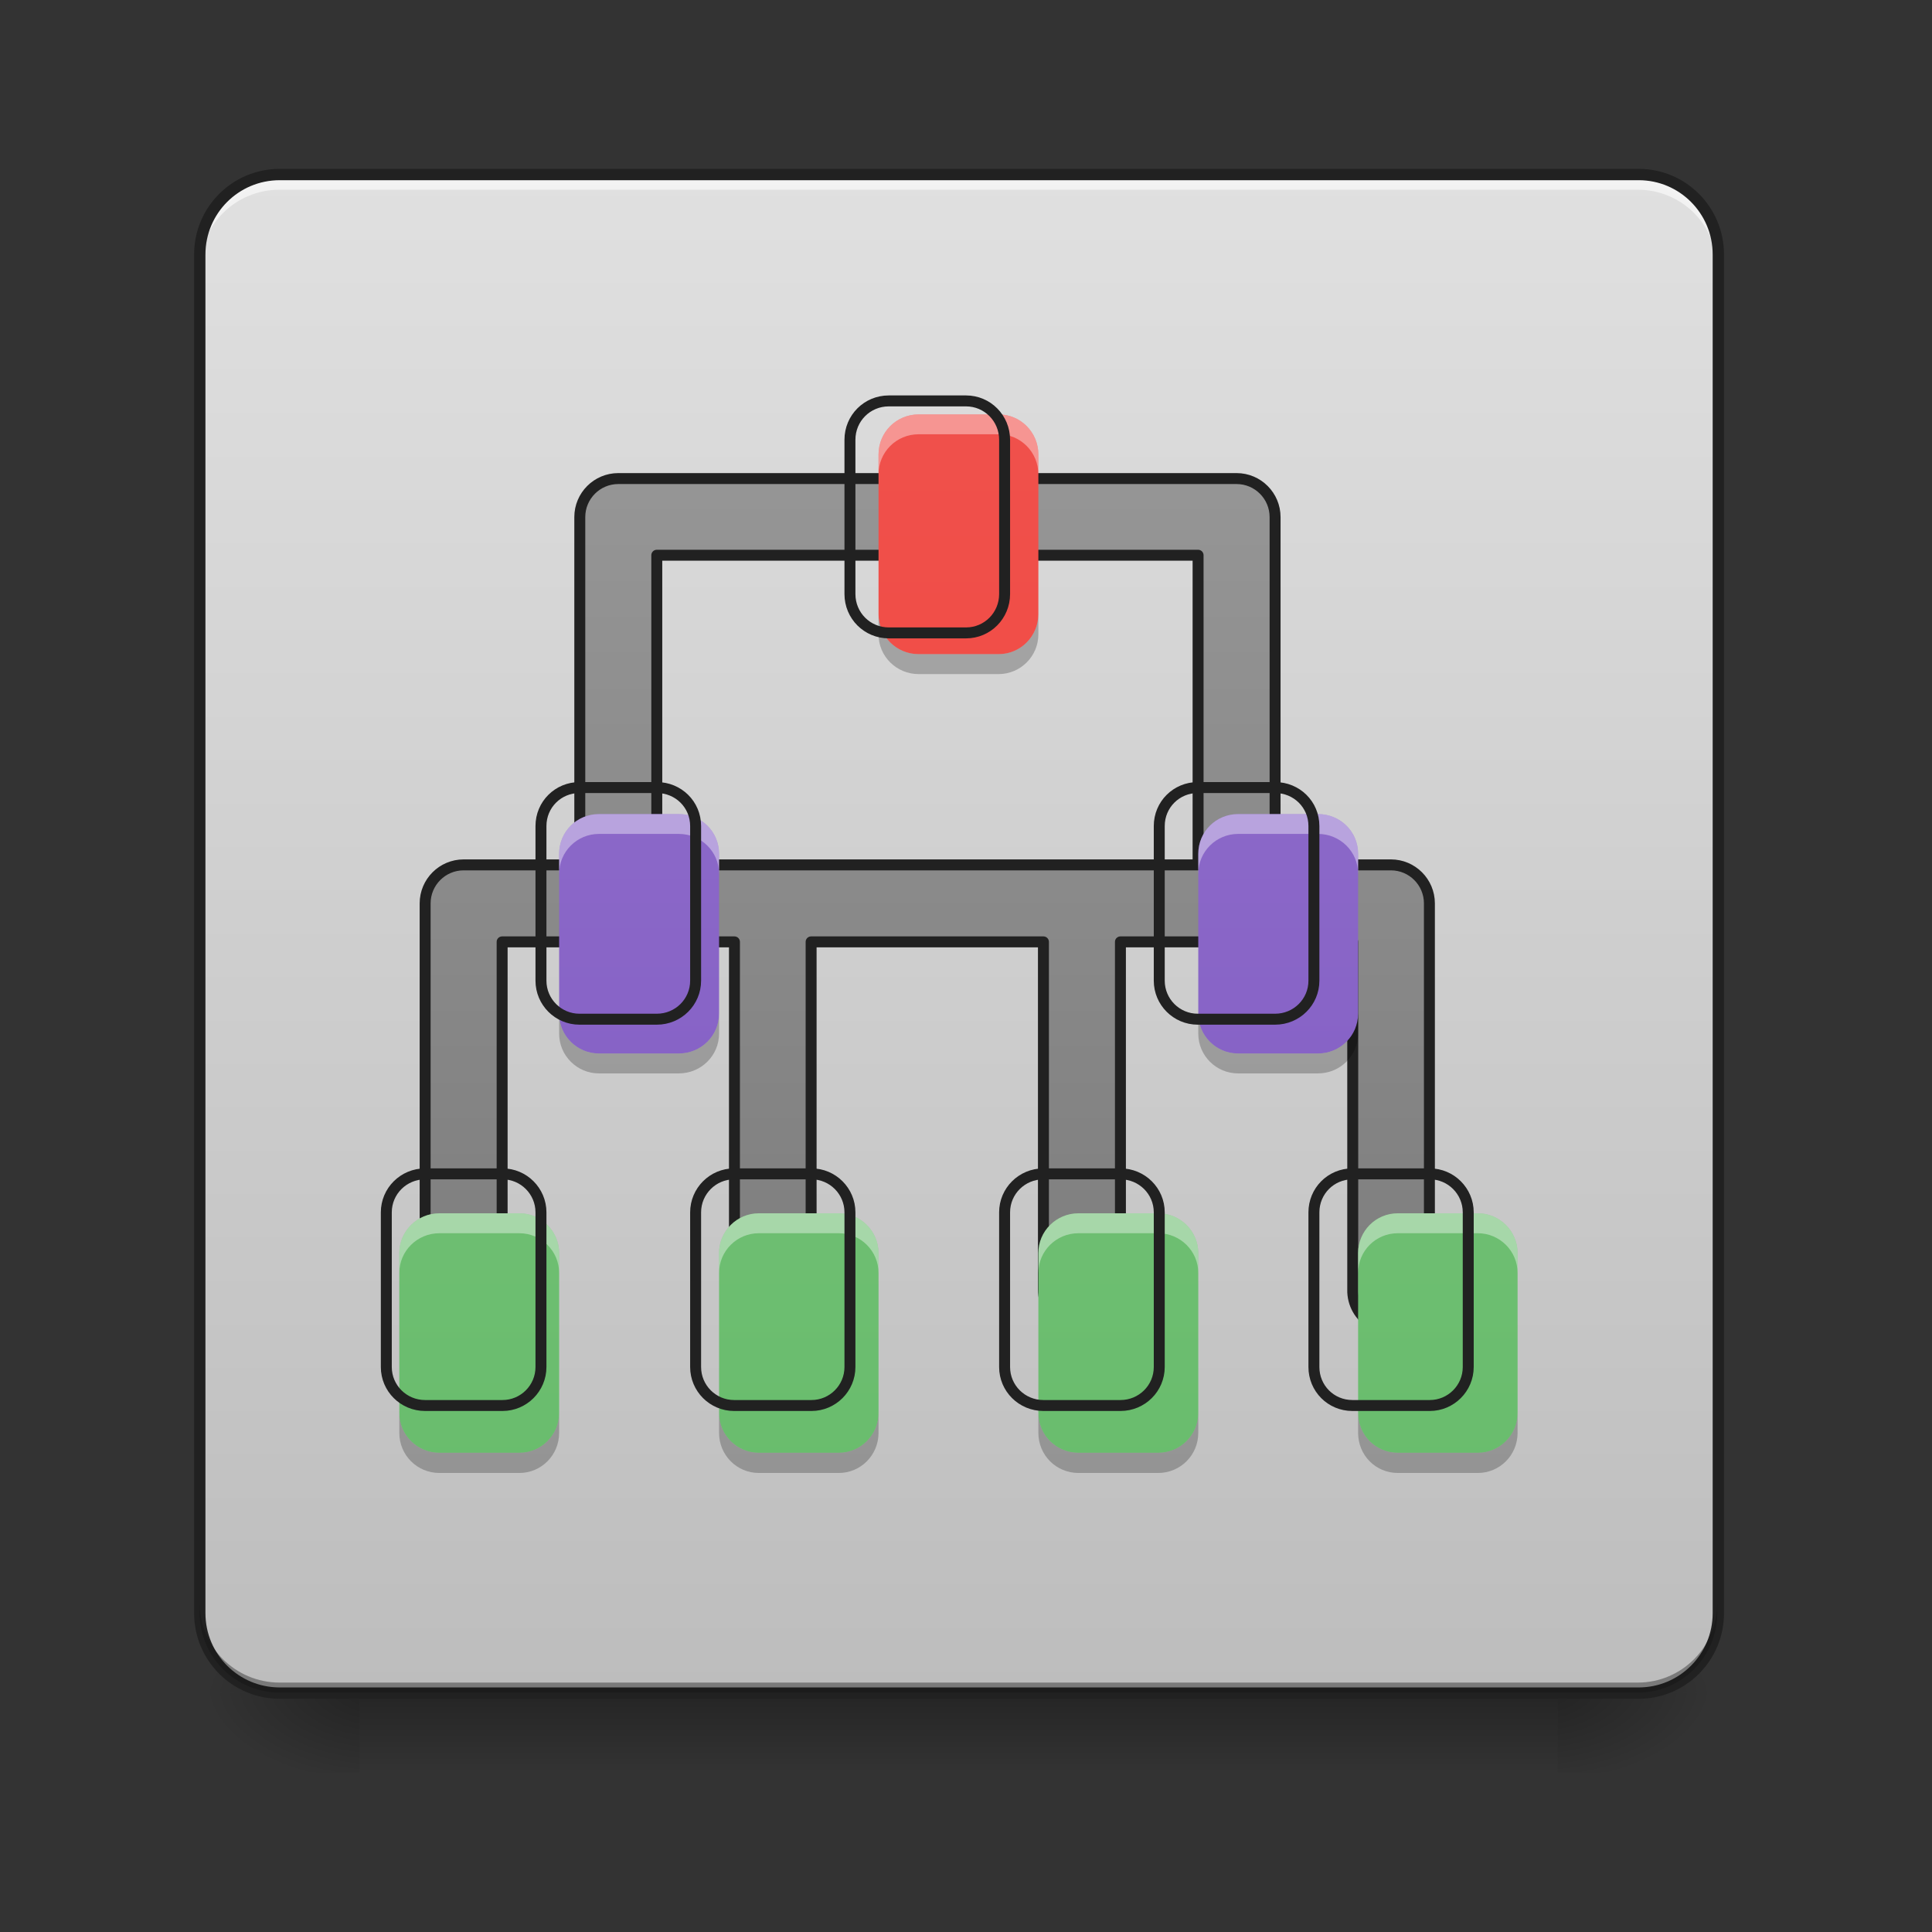 <?xml version="1.0" encoding="UTF-8"?>
<svg xmlns="http://www.w3.org/2000/svg" xmlns:xlink="http://www.w3.org/1999/xlink" width="22px" height="22px" viewBox="0 0 22 22" version="1.1">
<rect x="0" y="0" width="22" height="22" fill="#333333" stroke="none"/>
<defs>
<linearGradient id="linear0" gradientUnits="userSpaceOnUse" x1="254" y1="233.5" x2="254" y2="254.667" gradientTransform="matrix(0.043,0,0,0.043,-0,9.239)">
<stop offset="0" style="stop-color:rgb(0%,0%,0%);stop-opacity:0.275;"/>
<stop offset="1" style="stop-color:rgb(0%,0%,0%);stop-opacity:0;"/>
</linearGradient>
<radialGradient id="radial0" gradientUnits="userSpaceOnUse" cx="450.909" cy="189.579" fx="450.909" fy="189.579" r="21.167" gradientTransform="matrix(0,-0.054,-0.097,-0,35.84,43.722)">
<stop offset="0" style="stop-color:rgb(0%,0%,0%);stop-opacity:0.314;"/>
<stop offset="0.222" style="stop-color:rgb(0%,0%,0%);stop-opacity:0.275;"/>
<stop offset="1" style="stop-color:rgb(0%,0%,0%);stop-opacity:0;"/>
</radialGradient>
<radialGradient id="radial1" gradientUnits="userSpaceOnUse" cx="450.909" cy="189.579" fx="450.909" fy="189.579" r="21.167" gradientTransform="matrix(-0,0.054,0.097,0,-14.01,-5.175)">
<stop offset="0" style="stop-color:rgb(0%,0%,0%);stop-opacity:0.314;"/>
<stop offset="0.222" style="stop-color:rgb(0%,0%,0%);stop-opacity:0.275;"/>
<stop offset="1" style="stop-color:rgb(0%,0%,0%);stop-opacity:0;"/>
</radialGradient>
<radialGradient id="radial2" gradientUnits="userSpaceOnUse" cx="450.909" cy="189.579" fx="450.909" fy="189.579" r="21.167" gradientTransform="matrix(-0,-0.054,0.097,-0,-14.01,43.722)">
<stop offset="0" style="stop-color:rgb(0%,0%,0%);stop-opacity:0.314;"/>
<stop offset="0.222" style="stop-color:rgb(0%,0%,0%);stop-opacity:0.275;"/>
<stop offset="1" style="stop-color:rgb(0%,0%,0%);stop-opacity:0;"/>
</radialGradient>
<radialGradient id="radial3" gradientUnits="userSpaceOnUse" cx="450.909" cy="189.579" fx="450.909" fy="189.579" r="21.167" gradientTransform="matrix(0,0.054,-0.097,0,35.84,-5.175)">
<stop offset="0" style="stop-color:rgb(0%,0%,0%);stop-opacity:0.314;"/>
<stop offset="0.222" style="stop-color:rgb(0%,0%,0%);stop-opacity:0.275;"/>
<stop offset="1" style="stop-color:rgb(0%,0%,0%);stop-opacity:0;"/>
</radialGradient>
<linearGradient id="linear1" gradientUnits="userSpaceOnUse" x1="169.333" y1="233.5" x2="169.333" y2="-168.667" gradientTransform="matrix(0.043,0,0,0.043,0,9.239)">
<stop offset="0" style="stop-color:rgb(74.118%,74.118%,74.118%);stop-opacity:1;"/>
<stop offset="1" style="stop-color:rgb(87.843%,87.843%,87.843%);stop-opacity:1;"/>
</linearGradient>
<linearGradient id="linear2" gradientUnits="userSpaceOnUse" x1="960" y1="1695.118" x2="960" y2="175.118" >
<stop offset="0" style="stop-color:rgb(45.882%,45.882%,45.882%);stop-opacity:1;"/>
<stop offset="1" style="stop-color:rgb(61.961%,61.961%,61.961%);stop-opacity:1;"/>
</linearGradient>
<linearGradient id="linear3" gradientUnits="userSpaceOnUse" x1="960" y1="1695.118" x2="960" y2="175.118" gradientTransform="matrix(0.011,0,0,0.011,0,0)">
<stop offset="0" style="stop-color:rgb(95.686%,26.275%,21.176%);stop-opacity:1;"/>
<stop offset="1" style="stop-color:rgb(93.725%,32.549%,31.373%);stop-opacity:1;"/>
</linearGradient>
<linearGradient id="linear4" gradientUnits="userSpaceOnUse" x1="960" y1="1695.118" x2="960" y2="175.118" gradientTransform="matrix(0.011,0,0,0.011,0,0)">
<stop offset="0" style="stop-color:rgb(49.412%,34.118%,76.078%);stop-opacity:1;"/>
<stop offset="1" style="stop-color:rgb(58.431%,45.882%,80.392%);stop-opacity:1;"/>
</linearGradient>
<linearGradient id="linear5" gradientUnits="userSpaceOnUse" x1="960" y1="1695.118" x2="960" y2="175.118" gradientTransform="matrix(0.011,0,0,0.011,0,0)">
<stop offset="0" style="stop-color:rgb(40%,73.333%,41.569%);stop-opacity:1;"/>
<stop offset="1" style="stop-color:rgb(50.588%,78.039%,51.765%);stop-opacity:1;"/>
</linearGradient>
<linearGradient id="linear6" gradientUnits="userSpaceOnUse" x1="960" y1="1695.118" x2="960" y2="175.118" gradientTransform="matrix(0.011,0,0,0.011,0,0)">
<stop offset="0" style="stop-color:rgb(40%,73.333%,41.569%);stop-opacity:1;"/>
<stop offset="1" style="stop-color:rgb(50.588%,78.039%,51.765%);stop-opacity:1;"/>
</linearGradient>
<linearGradient id="linear7" gradientUnits="userSpaceOnUse" x1="960" y1="1695.118" x2="960" y2="175.118" gradientTransform="matrix(0.011,0,0,0.011,0,0)">
<stop offset="0" style="stop-color:rgb(40%,73.333%,41.569%);stop-opacity:1;"/>
<stop offset="1" style="stop-color:rgb(50.588%,78.039%,51.765%);stop-opacity:1;"/>
</linearGradient>
<linearGradient id="linear8" gradientUnits="userSpaceOnUse" x1="960" y1="1695.118" x2="960" y2="175.118" gradientTransform="matrix(0.011,0,0,0.011,0,0)">
<stop offset="0" style="stop-color:rgb(40%,73.333%,41.569%);stop-opacity:1;"/>
<stop offset="1" style="stop-color:rgb(50.588%,78.039%,51.765%);stop-opacity:1;"/>
</linearGradient>
</defs>
<g id="surface1">
<path style=" stroke:none;fill-rule:nonzero;fill:url(#linear0);" d="M 4.094 19.207 L 17.738 19.207 L 17.738 20.215 L 4.094 20.215 Z M 4.094 19.207 "/>
<path style=" stroke:none;fill-rule:nonzero;fill:url(#radial0);" d="M 17.738 19.273 L 19.555 19.273 L 19.555 18.363 L 17.738 18.363 Z M 17.738 19.273 "/>
<path style=" stroke:none;fill-rule:nonzero;fill:url(#radial1);" d="M 4.094 19.273 L 2.273 19.273 L 2.273 20.184 L 4.094 20.184 Z M 4.094 19.273 "/>
<path style=" stroke:none;fill-rule:nonzero;fill:url(#radial2);" d="M 4.094 19.273 L 2.273 19.273 L 2.273 18.363 L 4.094 18.363 Z M 4.094 19.273 "/>
<path style=" stroke:none;fill-rule:nonzero;fill:url(#radial3);" d="M 17.738 19.273 L 19.555 19.273 L 19.555 20.184 L 17.738 20.184 Z M 17.738 19.273 "/>
<path style=" stroke:none;fill-rule:nonzero;fill:url(#linear1);" d="M 3.184 1.992 L 18.648 1.992 C 19.148 1.992 19.555 2.398 19.555 2.902 L 19.555 18.363 C 19.555 18.867 19.148 19.273 18.648 19.273 L 3.184 19.273 C 2.68 19.273 2.273 18.867 2.273 18.363 L 2.273 2.902 C 2.273 2.398 2.68 1.992 3.184 1.992 Z M 3.184 1.992 "/>
<path style=" stroke:none;fill-rule:nonzero;fill:rgb(90.196%,90.196%,90.196%);fill-opacity:0.392;" d="M 3.184 1.992 C 2.68 1.992 2.273 2.398 2.273 2.902 L 2.273 3.016 C 2.273 2.512 2.68 2.105 3.184 2.105 L 18.648 2.105 C 19.152 2.105 19.555 2.512 19.555 3.016 L 19.555 2.902 C 19.555 2.398 19.152 1.992 18.648 1.992 Z M 3.184 1.992 "/>
<path style=" stroke:none;fill-rule:nonzero;fill:rgb(0%,0%,0%);fill-opacity:0.196;" d="M 3.184 19.273 C 2.68 19.273 2.273 18.867 2.273 18.363 L 2.273 18.25 C 2.273 18.754 2.68 19.16 3.184 19.16 L 18.648 19.16 C 19.152 19.16 19.555 18.754 19.555 18.25 L 19.555 18.363 C 19.555 18.867 19.152 19.273 18.648 19.273 Z M 3.184 19.273 "/>
<path style=" stroke:none;fill-rule:nonzero;fill:rgb(100%,100%,100%);fill-opacity:0.588;" d="M 3.184 2.047 C 2.68 2.047 2.273 2.453 2.273 2.957 L 2.273 3.07 C 2.273 2.566 2.68 2.16 3.184 2.16 L 18.648 2.16 C 19.152 2.16 19.555 2.566 19.555 3.07 L 19.555 2.957 C 19.555 2.453 19.152 2.047 18.648 2.047 Z M 3.184 2.047 "/>
<path style="fill:none;stroke-width:3;stroke-linecap:round;stroke-linejoin:miter;stroke:rgb(12.941%,12.941%,12.941%);stroke-opacity:1;stroke-miterlimit:4;" d="M 74.084 -168.641 L 433.959 -168.641 C 445.594 -168.641 455.047 -159.187 455.047 -147.461 L 455.047 212.323 C 455.047 224.049 445.594 233.503 433.959 233.503 L 74.084 233.503 C 62.358 233.503 52.904 224.049 52.904 212.323 L 52.904 -147.461 C 52.904 -159.187 62.358 -168.641 74.084 -168.641 Z M 74.084 -168.641 " transform="matrix(0.043,0,0,0.043,0,9.239)"/>
<path style=" stroke:none;fill-rule:nonzero;fill:rgb(0%,0%,0%);fill-opacity:0.196;" d="M 3.184 19.273 C 2.68 19.273 2.273 18.867 2.273 18.363 L 2.273 18.25 C 2.273 18.754 2.68 19.16 3.184 19.16 L 18.648 19.16 C 19.152 19.16 19.555 18.754 19.555 18.25 L 19.555 18.363 C 19.555 18.867 19.152 19.273 18.648 19.273 Z M 3.184 19.273 "/>
<path style="fill-rule:nonzero;fill:url(#linear2);stroke-width:11.339;stroke-linecap:round;stroke-linejoin:round;stroke:rgb(12.941%,12.941%,12.941%);stroke-opacity:1;stroke-miterlimit:4;" d="M 640.053 495.414 C 618.066 495.414 600.2 513.28 600.2 535.267 L 600.2 895.319 L 479.954 895.319 C 457.966 895.319 440.101 913.184 440.101 935.172 L 440.101 1335.077 C 440.101 1349.506 447.659 1362.905 460.028 1370.12 C 472.396 1377.335 487.513 1377.335 499.881 1370.12 C 512.592 1362.905 520.151 1349.506 519.807 1335.077 L 519.807 975.025 L 633.869 975.025 C 637.992 975.712 642.115 975.712 645.894 975.025 L 760.3 975.025 L 760.3 1335.077 C 759.956 1349.506 767.514 1362.905 779.883 1370.12 C 792.251 1377.335 807.711 1377.335 820.079 1370.12 C 832.447 1362.905 840.006 1349.506 839.662 1335.077 L 839.662 975.025 L 1080.155 975.025 L 1080.155 1335.077 C 1080.155 1349.506 1087.713 1362.905 1100.081 1370.12 C 1112.449 1377.335 1127.566 1377.335 1139.934 1370.12 C 1152.302 1362.905 1159.861 1349.506 1159.861 1335.077 L 1159.861 975.025 L 1273.923 975.025 C 1278.046 975.712 1282.168 975.712 1285.947 975.025 L 1400.353 975.025 L 1400.353 1335.077 C 1400.01 1349.506 1407.568 1362.905 1419.936 1370.12 C 1432.304 1377.335 1447.764 1377.335 1460.133 1370.12 C 1472.501 1362.905 1480.059 1349.506 1479.716 1335.077 L 1479.716 935.172 C 1479.716 913.184 1461.85 895.319 1439.863 895.319 L 1319.96 895.319 L 1319.96 535.267 C 1319.96 513.28 1302.095 495.414 1280.107 495.414 Z M 679.906 574.777 L 1240.254 574.777 L 1240.254 895.319 L 679.906 895.319 Z M 679.906 574.777 " transform="matrix(0.011,0,0,0.011,0,0)"/>
<path style=" stroke:none;fill-rule:nonzero;fill:url(#linear3);" d="M 10.461 4.719 C 10.207 4.719 10.004 4.922 10.004 5.176 L 10.004 6.992 C 10.004 7.246 10.207 7.449 10.461 7.449 L 11.371 7.449 C 11.621 7.449 11.824 7.246 11.824 6.992 L 11.824 5.176 C 11.824 4.922 11.621 4.719 11.371 4.719 Z M 10.461 4.719 "/>
<path style=" stroke:none;fill-rule:nonzero;fill:url(#linear4);" d="M 6.82 9.27 C 6.57 9.27 6.367 9.469 6.367 9.723 L 6.367 11.543 C 6.367 11.793 6.57 11.996 6.82 11.996 L 7.73 11.996 C 7.984 11.996 8.188 11.793 8.188 11.543 L 8.188 9.723 C 8.188 9.469 7.984 9.27 7.73 9.27 Z M 14.098 9.27 C 13.848 9.27 13.645 9.469 13.645 9.723 L 13.645 11.543 C 13.645 11.793 13.848 11.996 14.098 11.996 L 15.008 11.996 C 15.262 11.996 15.465 11.793 15.465 11.543 L 15.465 9.723 C 15.465 9.469 15.262 9.27 15.008 9.27 Z M 14.098 9.27 "/>
<path style=" stroke:none;fill-rule:nonzero;fill:url(#linear5);" d="M 5.004 13.816 C 4.75 13.816 4.547 14.02 4.547 14.27 L 4.547 16.09 C 4.547 16.34 4.75 16.543 5.004 16.543 L 5.914 16.543 C 6.164 16.543 6.367 16.34 6.367 16.09 L 6.367 14.27 C 6.367 14.02 6.164 13.816 5.914 13.816 Z M 5.004 13.816 "/>
<path style=" stroke:none;fill-rule:nonzero;fill:url(#linear6);" d="M 8.641 13.816 C 8.391 13.816 8.188 14.02 8.188 14.27 L 8.188 16.09 C 8.188 16.34 8.391 16.543 8.641 16.543 L 9.551 16.543 C 9.801 16.543 10.004 16.34 10.004 16.09 L 10.004 14.27 C 10.004 14.02 9.801 13.816 9.551 13.816 Z M 8.641 13.816 "/>
<path style=" stroke:none;fill-rule:nonzero;fill:url(#linear7);" d="M 12.281 13.816 C 12.027 13.816 11.824 14.02 11.824 14.27 L 11.824 16.09 C 11.824 16.34 12.027 16.543 12.281 16.543 L 13.188 16.543 C 13.441 16.543 13.645 16.34 13.645 16.09 L 13.645 14.27 C 13.645 14.02 13.441 13.816 13.188 13.816 Z M 12.281 13.816 "/>
<path style=" stroke:none;fill-rule:nonzero;fill:url(#linear8);" d="M 15.918 13.816 C 15.664 13.816 15.465 14.02 15.465 14.27 L 15.465 16.09 C 15.465 16.34 15.664 16.543 15.918 16.543 L 16.828 16.543 C 17.078 16.543 17.281 16.34 17.281 16.09 L 17.281 14.27 C 17.281 14.02 17.078 13.816 16.828 13.816 Z M 15.918 13.816 "/>
<path style=" stroke:none;fill-rule:nonzero;fill:rgb(100%,100%,100%);fill-opacity:0.392;" d="M 10.461 4.719 C 10.207 4.719 10.004 4.922 10.004 5.176 L 10.004 5.402 C 10.004 5.148 10.207 4.945 10.461 4.945 L 11.371 4.945 C 11.621 4.945 11.824 5.148 11.824 5.402 L 11.824 5.176 C 11.824 4.922 11.621 4.719 11.371 4.719 Z M 6.82 9.27 C 6.57 9.27 6.367 9.469 6.367 9.723 L 6.367 9.949 C 6.367 9.699 6.57 9.496 6.82 9.496 L 7.73 9.496 C 7.984 9.496 8.188 9.699 8.188 9.949 L 8.188 9.723 C 8.188 9.469 7.984 9.27 7.73 9.27 Z M 14.098 9.27 C 13.848 9.27 13.645 9.469 13.645 9.723 L 13.645 9.949 C 13.645 9.699 13.848 9.496 14.098 9.496 L 15.008 9.496 C 15.262 9.496 15.465 9.699 15.465 9.949 L 15.465 9.723 C 15.465 9.469 15.262 9.27 15.008 9.27 Z M 5.004 13.816 C 4.75 13.816 4.547 14.02 4.547 14.27 L 4.547 14.496 C 4.547 14.246 4.75 14.043 5.004 14.043 L 5.914 14.043 C 6.164 14.043 6.367 14.246 6.367 14.496 L 6.367 14.27 C 6.367 14.02 6.164 13.816 5.914 13.816 Z M 8.641 13.816 C 8.391 13.816 8.188 14.02 8.188 14.27 L 8.188 14.496 C 8.188 14.246 8.391 14.043 8.641 14.043 L 9.551 14.043 C 9.801 14.043 10.004 14.246 10.004 14.496 L 10.004 14.27 C 10.004 14.02 9.801 13.816 9.551 13.816 Z M 12.281 13.816 C 12.027 13.816 11.824 14.02 11.824 14.27 L 11.824 14.496 C 11.824 14.246 12.027 14.043 12.281 14.043 L 13.188 14.043 C 13.441 14.043 13.645 14.246 13.645 14.496 L 13.645 14.27 C 13.645 14.02 13.441 13.816 13.188 13.816 Z M 15.918 13.816 C 15.664 13.816 15.465 14.02 15.465 14.27 L 15.465 14.496 C 15.465 14.246 15.664 14.043 15.918 14.043 L 16.828 14.043 C 17.078 14.043 17.281 14.246 17.281 14.496 L 17.281 14.27 C 17.281 14.02 17.078 13.816 16.828 13.816 Z M 15.918 13.816 "/>
<path style=" stroke:none;fill-rule:nonzero;fill:rgb(0%,0%,0%);fill-opacity:0.235;" d="M 10.004 6.992 L 10.004 7.223 C 10.004 7.473 10.207 7.676 10.461 7.676 L 11.371 7.676 C 11.621 7.676 11.824 7.473 11.824 7.223 L 11.824 6.992 C 11.824 7.246 11.621 7.449 11.371 7.449 L 10.461 7.449 C 10.207 7.449 10.004 7.246 10.004 6.992 Z M 6.367 11.543 L 6.367 11.77 C 6.367 12.02 6.57 12.223 6.82 12.223 L 7.73 12.223 C 7.984 12.223 8.188 12.02 8.188 11.77 L 8.188 11.543 C 8.188 11.793 7.984 11.996 7.73 11.996 L 6.82 11.996 C 6.57 11.996 6.367 11.793 6.367 11.543 Z M 13.645 11.543 L 13.645 11.77 C 13.645 12.02 13.848 12.223 14.098 12.223 L 15.008 12.223 C 15.262 12.223 15.465 12.02 15.465 11.77 L 15.465 11.543 C 15.465 11.793 15.262 11.996 15.008 11.996 L 14.098 11.996 C 13.848 11.996 13.645 11.793 13.645 11.543 Z M 4.547 16.09 L 4.547 16.316 C 4.547 16.57 4.75 16.773 5.004 16.773 L 5.914 16.773 C 6.164 16.773 6.367 16.57 6.367 16.316 L 6.367 16.09 C 6.367 16.34 6.164 16.543 5.914 16.543 L 5.004 16.543 C 4.75 16.543 4.547 16.34 4.547 16.09 Z M 8.188 16.09 L 8.188 16.316 C 8.188 16.57 8.391 16.773 8.641 16.773 L 9.551 16.773 C 9.801 16.773 10.004 16.57 10.004 16.316 L 10.004 16.09 C 10.004 16.34 9.801 16.543 9.551 16.543 L 8.641 16.543 C 8.391 16.543 8.188 16.34 8.188 16.09 Z M 11.824 16.09 L 11.824 16.316 C 11.824 16.57 12.027 16.773 12.281 16.773 L 13.188 16.773 C 13.441 16.773 13.645 16.57 13.645 16.316 L 13.645 16.09 C 13.645 16.34 13.441 16.543 13.188 16.543 L 12.281 16.543 C 12.027 16.543 11.824 16.34 11.824 16.09 Z M 15.465 16.09 L 15.465 16.316 C 15.465 16.57 15.664 16.773 15.918 16.773 L 16.828 16.773 C 17.078 16.773 17.281 16.57 17.281 16.316 L 17.281 16.09 C 17.281 16.34 17.078 16.543 16.828 16.543 L 15.918 16.543 C 15.664 16.543 15.465 16.34 15.465 16.09 Z M 15.465 16.09 "/>
<path style="fill:none;stroke-width:11.339;stroke-linecap:round;stroke-linejoin:round;stroke:rgb(12.941%,12.941%,12.941%);stroke-opacity:1;stroke-miterlimit:4;" d="M 920.055 415.021 C 897.724 415.021 879.859 432.886 879.859 455.218 L 879.859 614.974 C 879.859 637.305 897.724 655.17 920.055 655.17 L 1000.105 655.17 C 1022.093 655.17 1039.958 637.305 1039.958 614.974 L 1039.958 455.218 C 1039.958 432.886 1022.093 415.021 1000.105 415.021 Z M 599.857 815.269 C 577.869 815.269 560.004 832.791 560.004 855.122 L 560.004 1015.222 C 560.004 1037.21 577.869 1055.075 599.857 1055.075 L 679.906 1055.075 C 702.238 1055.075 720.103 1037.21 720.103 1015.222 L 720.103 855.122 C 720.103 832.791 702.238 815.269 679.906 815.269 Z M 1239.91 815.269 C 1217.922 815.269 1200.057 832.791 1200.057 855.122 L 1200.057 1015.222 C 1200.057 1037.21 1217.922 1055.075 1239.91 1055.075 L 1319.96 1055.075 C 1342.291 1055.075 1360.157 1037.21 1360.157 1015.222 L 1360.157 855.122 C 1360.157 832.791 1342.291 815.269 1319.96 815.269 Z M 440.101 1215.174 C 417.77 1215.174 399.905 1233.039 399.905 1255.027 L 399.905 1415.126 C 399.905 1437.114 417.77 1454.979 440.101 1454.979 L 520.151 1454.979 C 542.139 1454.979 560.004 1437.114 560.004 1415.126 L 560.004 1255.027 C 560.004 1233.039 542.139 1215.174 520.151 1215.174 Z M 759.956 1215.174 C 737.968 1215.174 720.103 1233.039 720.103 1255.027 L 720.103 1415.126 C 720.103 1437.114 737.968 1454.979 759.956 1454.979 L 840.006 1454.979 C 861.994 1454.979 879.859 1437.114 879.859 1415.126 L 879.859 1255.027 C 879.859 1233.039 861.994 1215.174 840.006 1215.174 Z M 1080.155 1215.174 C 1057.823 1215.174 1039.958 1233.039 1039.958 1255.027 L 1039.958 1415.126 C 1039.958 1437.114 1057.823 1454.979 1080.155 1454.979 L 1159.861 1454.979 C 1182.192 1454.979 1200.057 1437.114 1200.057 1415.126 L 1200.057 1255.027 C 1200.057 1233.039 1182.192 1215.174 1159.861 1215.174 Z M 1400.01 1215.174 C 1377.678 1215.174 1360.157 1233.039 1360.157 1255.027 L 1360.157 1415.126 C 1360.157 1437.114 1377.678 1454.979 1400.01 1454.979 L 1480.059 1454.979 C 1502.047 1454.979 1519.912 1437.114 1519.912 1415.126 L 1519.912 1255.027 C 1519.912 1233.039 1502.047 1215.174 1480.059 1215.174 Z M 1400.01 1215.174 " transform="matrix(0.011,0,0,0.011,0,0)"/>
</g>
</svg>
